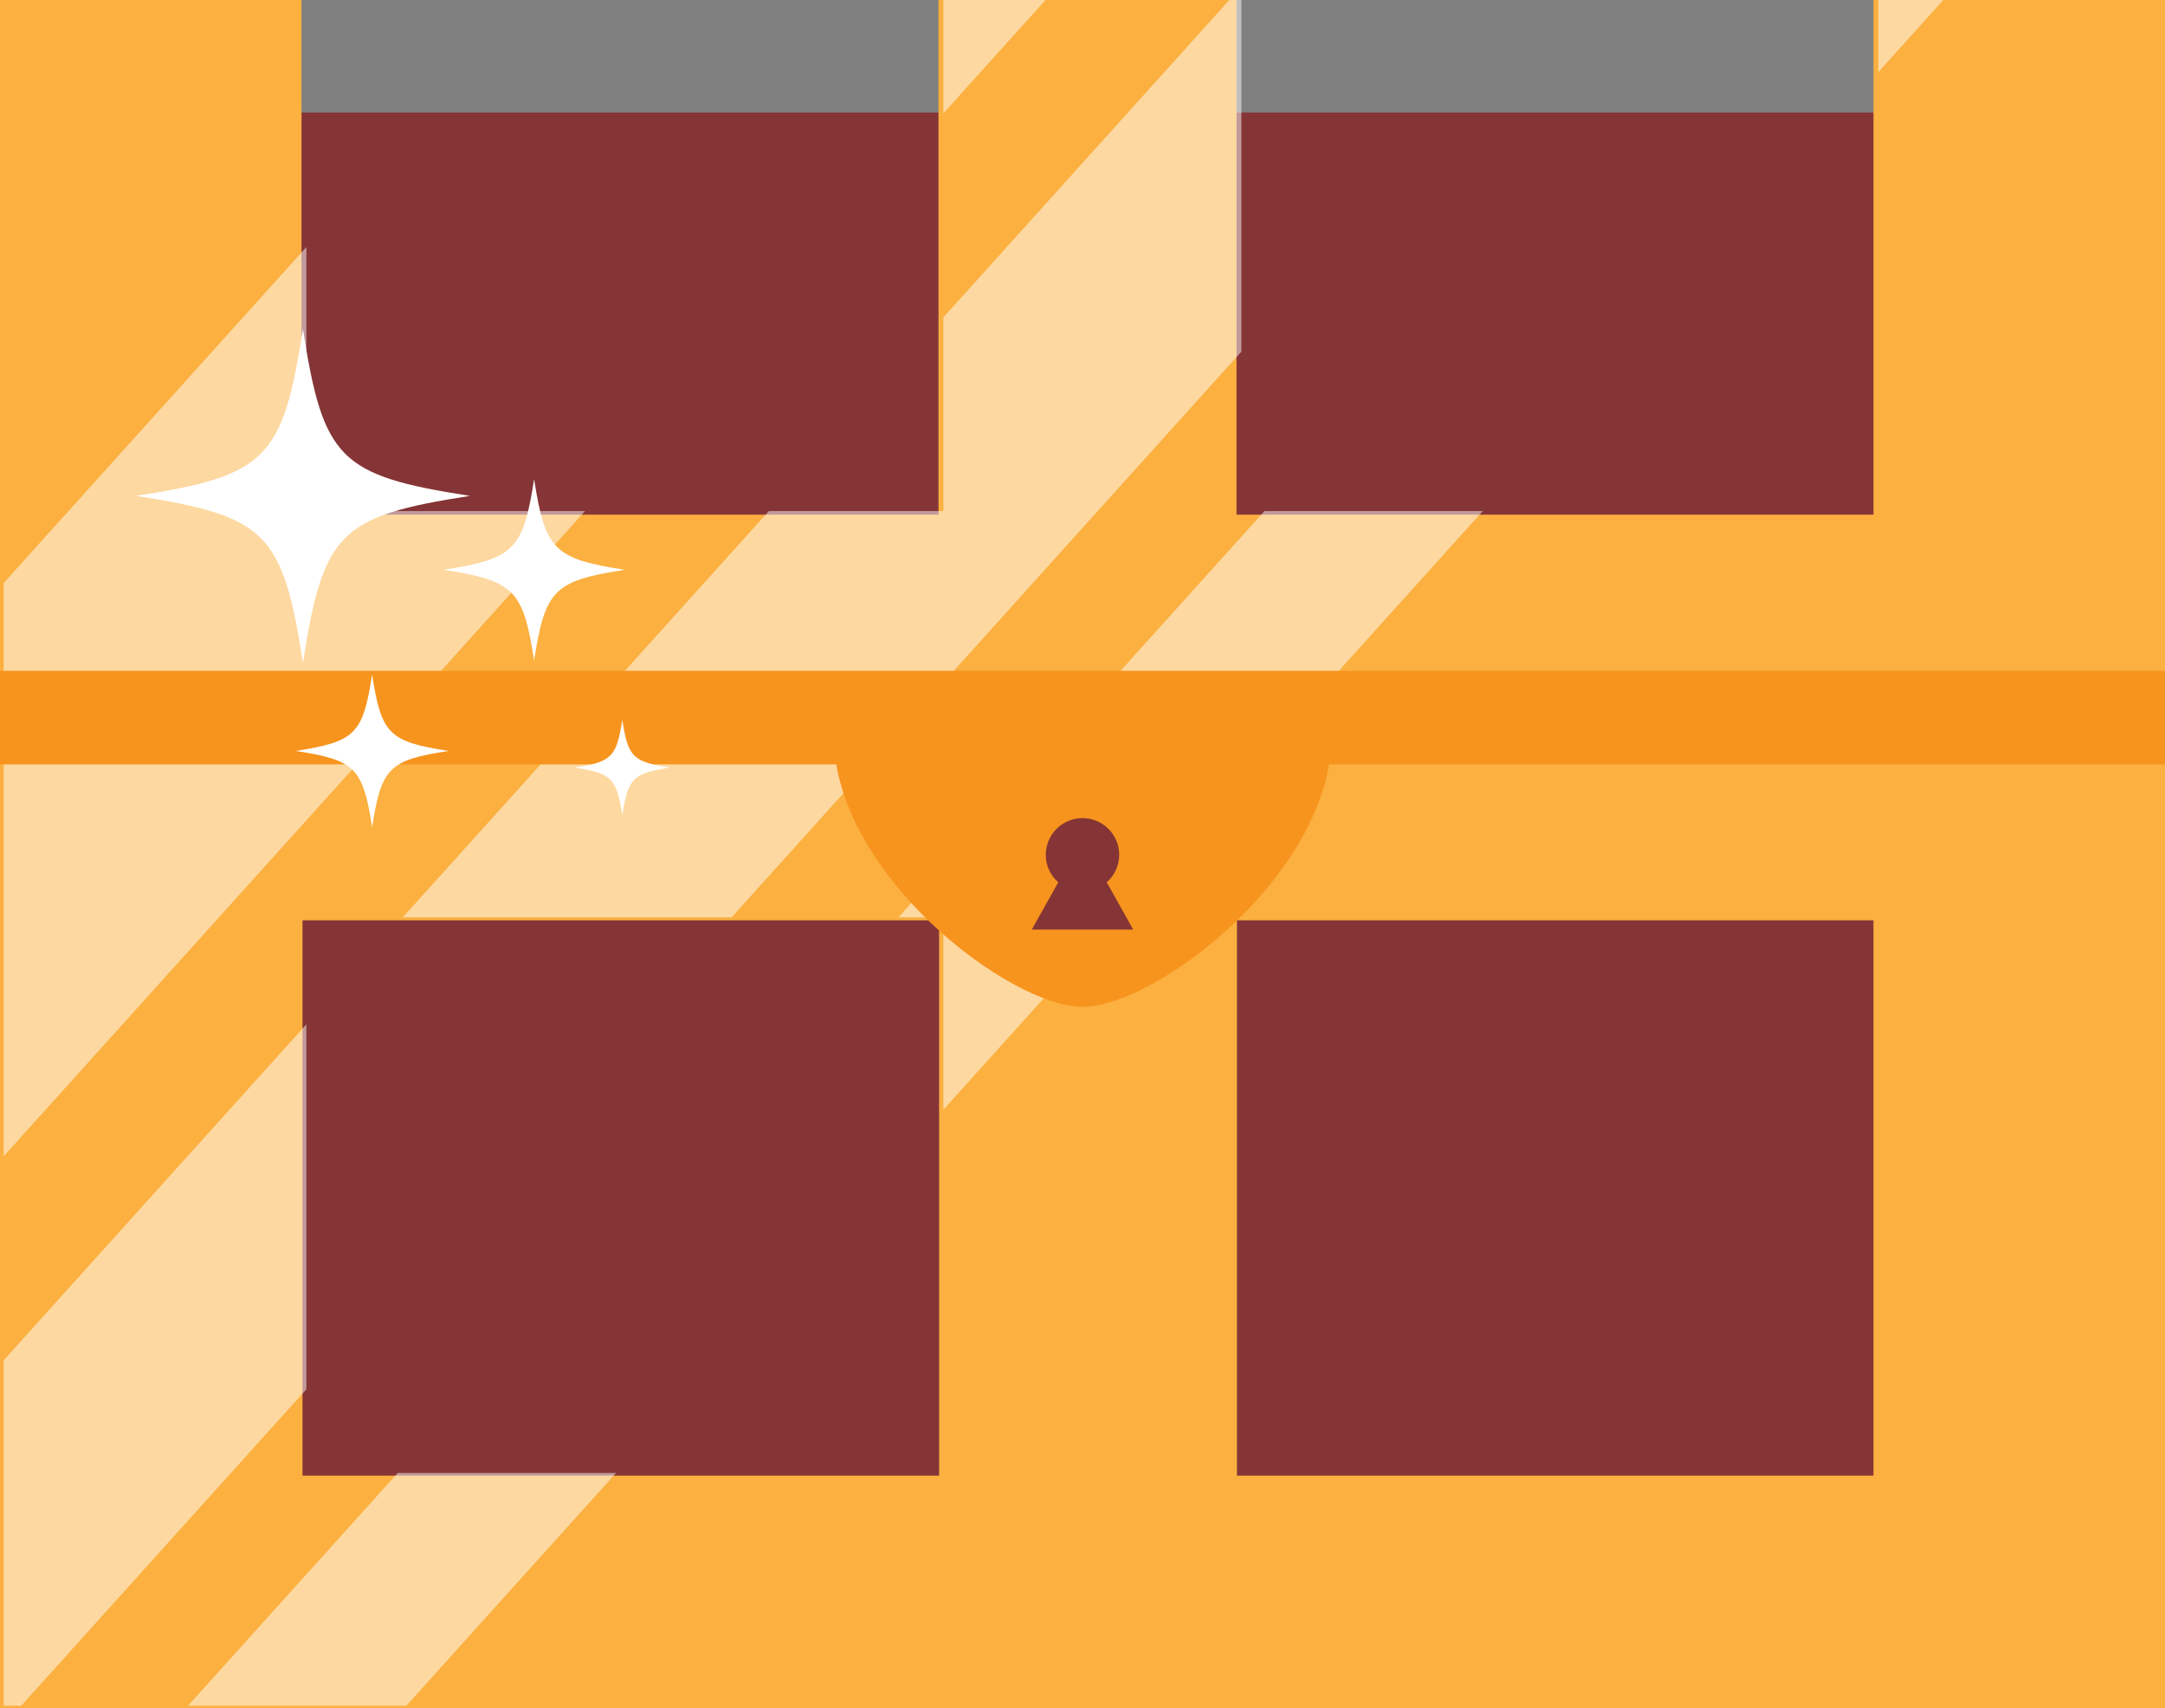 <svg xmlns:dc="http://purl.org/dc/elements/1.1/" xmlns:cc="http://creativecommons.org/ns#" xmlns:rdf="http://www.w3.org/1999/02/22-rdf-syntax-ns#" xmlns:svg="http://www.w3.org/2000/svg" xmlns="http://www.w3.org/2000/svg" id="svg8351" version="1.1" viewBox="0 0 43.766 34.528" height="130.5" width="165.416">
  <rect x="0" y="0" width="43.766" height="34.528" fill="#808080" stroke="none"/>
  <defs id="defs8345">
    <clipPath id="clipPath4971" clipPathUnits="userSpaceOnUse">
      <path id="path4969" d="M 42.835,314.862 H 130.16 V 230.35 H 42.835 Z"/>
    </clipPath>
    <clipPath id="clipPath5025" clipPathUnits="userSpaceOnUse">
      <path id="path5023" d="m 187.7,311.083 h 81.688 V 230.281 H 187.7 Z"/>
    </clipPath>
    <clipPath id="clipPath5101" clipPathUnits="userSpaceOnUse">
      <path id="path5099" d="M 333.57,328.077 H 444.832 V 230.202 H 333.57 Z"/>
    </clipPath>
  </defs>
  <g transform="translate(-139.794,-202.845)" id="layer1">
    <g id="g9341">
      <path id="path5083" style="fill:#fbb040;fill-opacity:1;fill-rule:nonzero;stroke:none;stroke-width:0.353" d="M 183.561,216.841 H 139.794 v 20.532 h 43.766 z"/>
      <path id="path5085" style="fill:#853536;fill-opacity:1;fill-rule:nonzero;stroke:none;stroke-width:0.353" d="m 182.935,205.119 h -42.517 v 12.091 h 42.517 z"/>
      <path id="path5087" style="fill:#853536;fill-opacity:1;fill-rule:nonzero;stroke:none;stroke-width:0.353" d="m 158.778,221.447 h -12.869 v 11.224 h 12.869 z"/>
      <path id="path5089" style="fill:#853536;fill-opacity:1;fill-rule:nonzero;stroke:none;stroke-width:0.353" d="m 177.667,221.447 h -12.868 v 11.224 h 12.868 z"/>
      <g transform="matrix(0.353,0,0,-0.353,177.667,202.845)" id="g5091">
        <path id="path5093" style="fill:#fbb040;fill-opacity:1;fill-rule:nonzero;stroke:none" d="M 0,0 V -29.469 H -36.477 V 0 H -53.544 V -29.469 H -90.022 V 0 h -17.335 V -42.797 H 16.705 V 0 Z"/>
      </g>
      <g transform="matrix(0.353,0,0,-0.353,22.118,318.584)" id="g5095">
        <g id="g5097"/>
        <g id="g5109">
          <g style="opacity:0.5" id="g5107" clip-path="url(#clipPath5101)">
            <g id="g5105" transform="translate(368.64,243.53)">
              <path id="path5103" style="fill:#ffffff;fill-opacity:1;fill-rule:nonzero;stroke:none" d="m 0,0 h -12.506 l -12.011,-13.328 h 12.505 z m 18.742,77.848 6.037,6.699 h -6.037 z m 53.545,6.699 v -4.335 l 3.905,4.335 z M -17.735,25.693 -35.07,6.456 v -19.784 h 1.004 l 16.331,18.121 z m 15.958,29.385 h -15.958 v 15.12 L -35.07,50.961 V 44.874 41.75 18.134 Z m 20.519,0 H 8.748 L -12.217,31.816 H 6.618 L 35.81,64.208 V 84.547 H 35.304 L 18.742,66.17 Z m 18.388,0 H 49.635 L 18.742,20.798 v 11.018 h -2.575 z"/>
            </g>
          </g>
        </g>
      </g>
      <g transform="matrix(0.353,0,0,-0.353,156.649,217.712)" id="g5111">
        <path id="path5113" style="fill:#f7941e;fill-opacity:1;fill-rule:nonzero;stroke:none" d="m 0,0 c 0,-7.871 10.042,-15.533 14.254,-15.533 4.211,0 14.253,7.662 14.253,15.533 z"/>
      </g>
      <g transform="matrix(0.353,0,0,-0.353,139.794,216.404)" id="g5115">
        <path id="path5117" style="fill:#f7941e;fill-opacity:1;fill-rule:nonzero;stroke:none" d="M 0,0 V -1.239 -4.363 -5.357 H 124.062 V -4.363 -1.239 0 Z"/>
      </g>
      <g transform="matrix(0.353,0,0,-0.353,162.702,221.634)" id="g5119">
        <path id="path5121" style="fill:#853536;fill-opacity:1;fill-rule:nonzero;stroke:none" d="m 0,0 -1.515,2.706 c 0.436,0.384 0.713,0.946 0.713,1.575 0,1.16 -0.941,2.101 -2.102,2.101 -1.16,0 -2.103,-0.941 -2.103,-2.101 0,-0.629 0.279,-1.191 0.715,-1.575 L -5.809,0 Z"/>
      </g>
      <g transform="matrix(0.353,0,0,-0.353,149.293,212.868)" id="g5123">
        <path id="path5125" style="fill:#ffffff;fill-opacity:1;fill-rule:nonzero;stroke:none" d="M 0,0 C -7.462,-1.159 -8.402,-2.1 -9.561,-9.562 -10.72,-2.1 -11.66,-1.159 -19.122,0 -11.66,1.158 -10.72,2.098 -9.561,9.561 -8.402,2.098 -7.462,1.158 0,0"/>
      </g>
      <g transform="matrix(0.353,0,0,-0.353,152.424,214.362)" id="g5127">
        <path id="path5129" style="fill:#ffffff;fill-opacity:1;fill-rule:nonzero;stroke:none" d="m 0,0 c -4.051,-0.629 -4.562,-1.139 -5.192,-5.191 -0.629,4.052 -1.14,4.562 -5.192,5.191 4.052,0.63 4.563,1.14 5.192,5.192 C -4.562,1.14 -4.051,0.63 0,0"/>
      </g>
      <g transform="matrix(0.353,0,0,-0.353,148.86,218.023)" id="g5131">
        <path id="path5133" style="fill:#ffffff;fill-opacity:1;fill-rule:nonzero;stroke:none" d="M 0,0 C -3.413,-0.53 -3.842,-0.96 -4.372,-4.372 -4.902,-0.96 -5.333,-0.53 -8.745,0 -5.333,0.53 -4.902,0.96 -4.372,4.373 -3.842,0.96 -3.413,0.53 0,0"/>
      </g>
      <g transform="matrix(0.353,0,0,-0.353,153.339,218.36)" id="g5135">
        <path id="path5137" style="fill:#ffffff;fill-opacity:1;fill-rule:nonzero;stroke:none" d="M 0,0 C -2.134,-0.331 -2.403,-0.601 -2.734,-2.734 -3.066,-0.601 -3.335,-0.331 -5.469,0 -3.335,0.332 -3.066,0.601 -2.734,2.734 -2.403,0.601 -2.134,0.332 0,0"/>
      </g>
    </g>
  </g>
</svg>